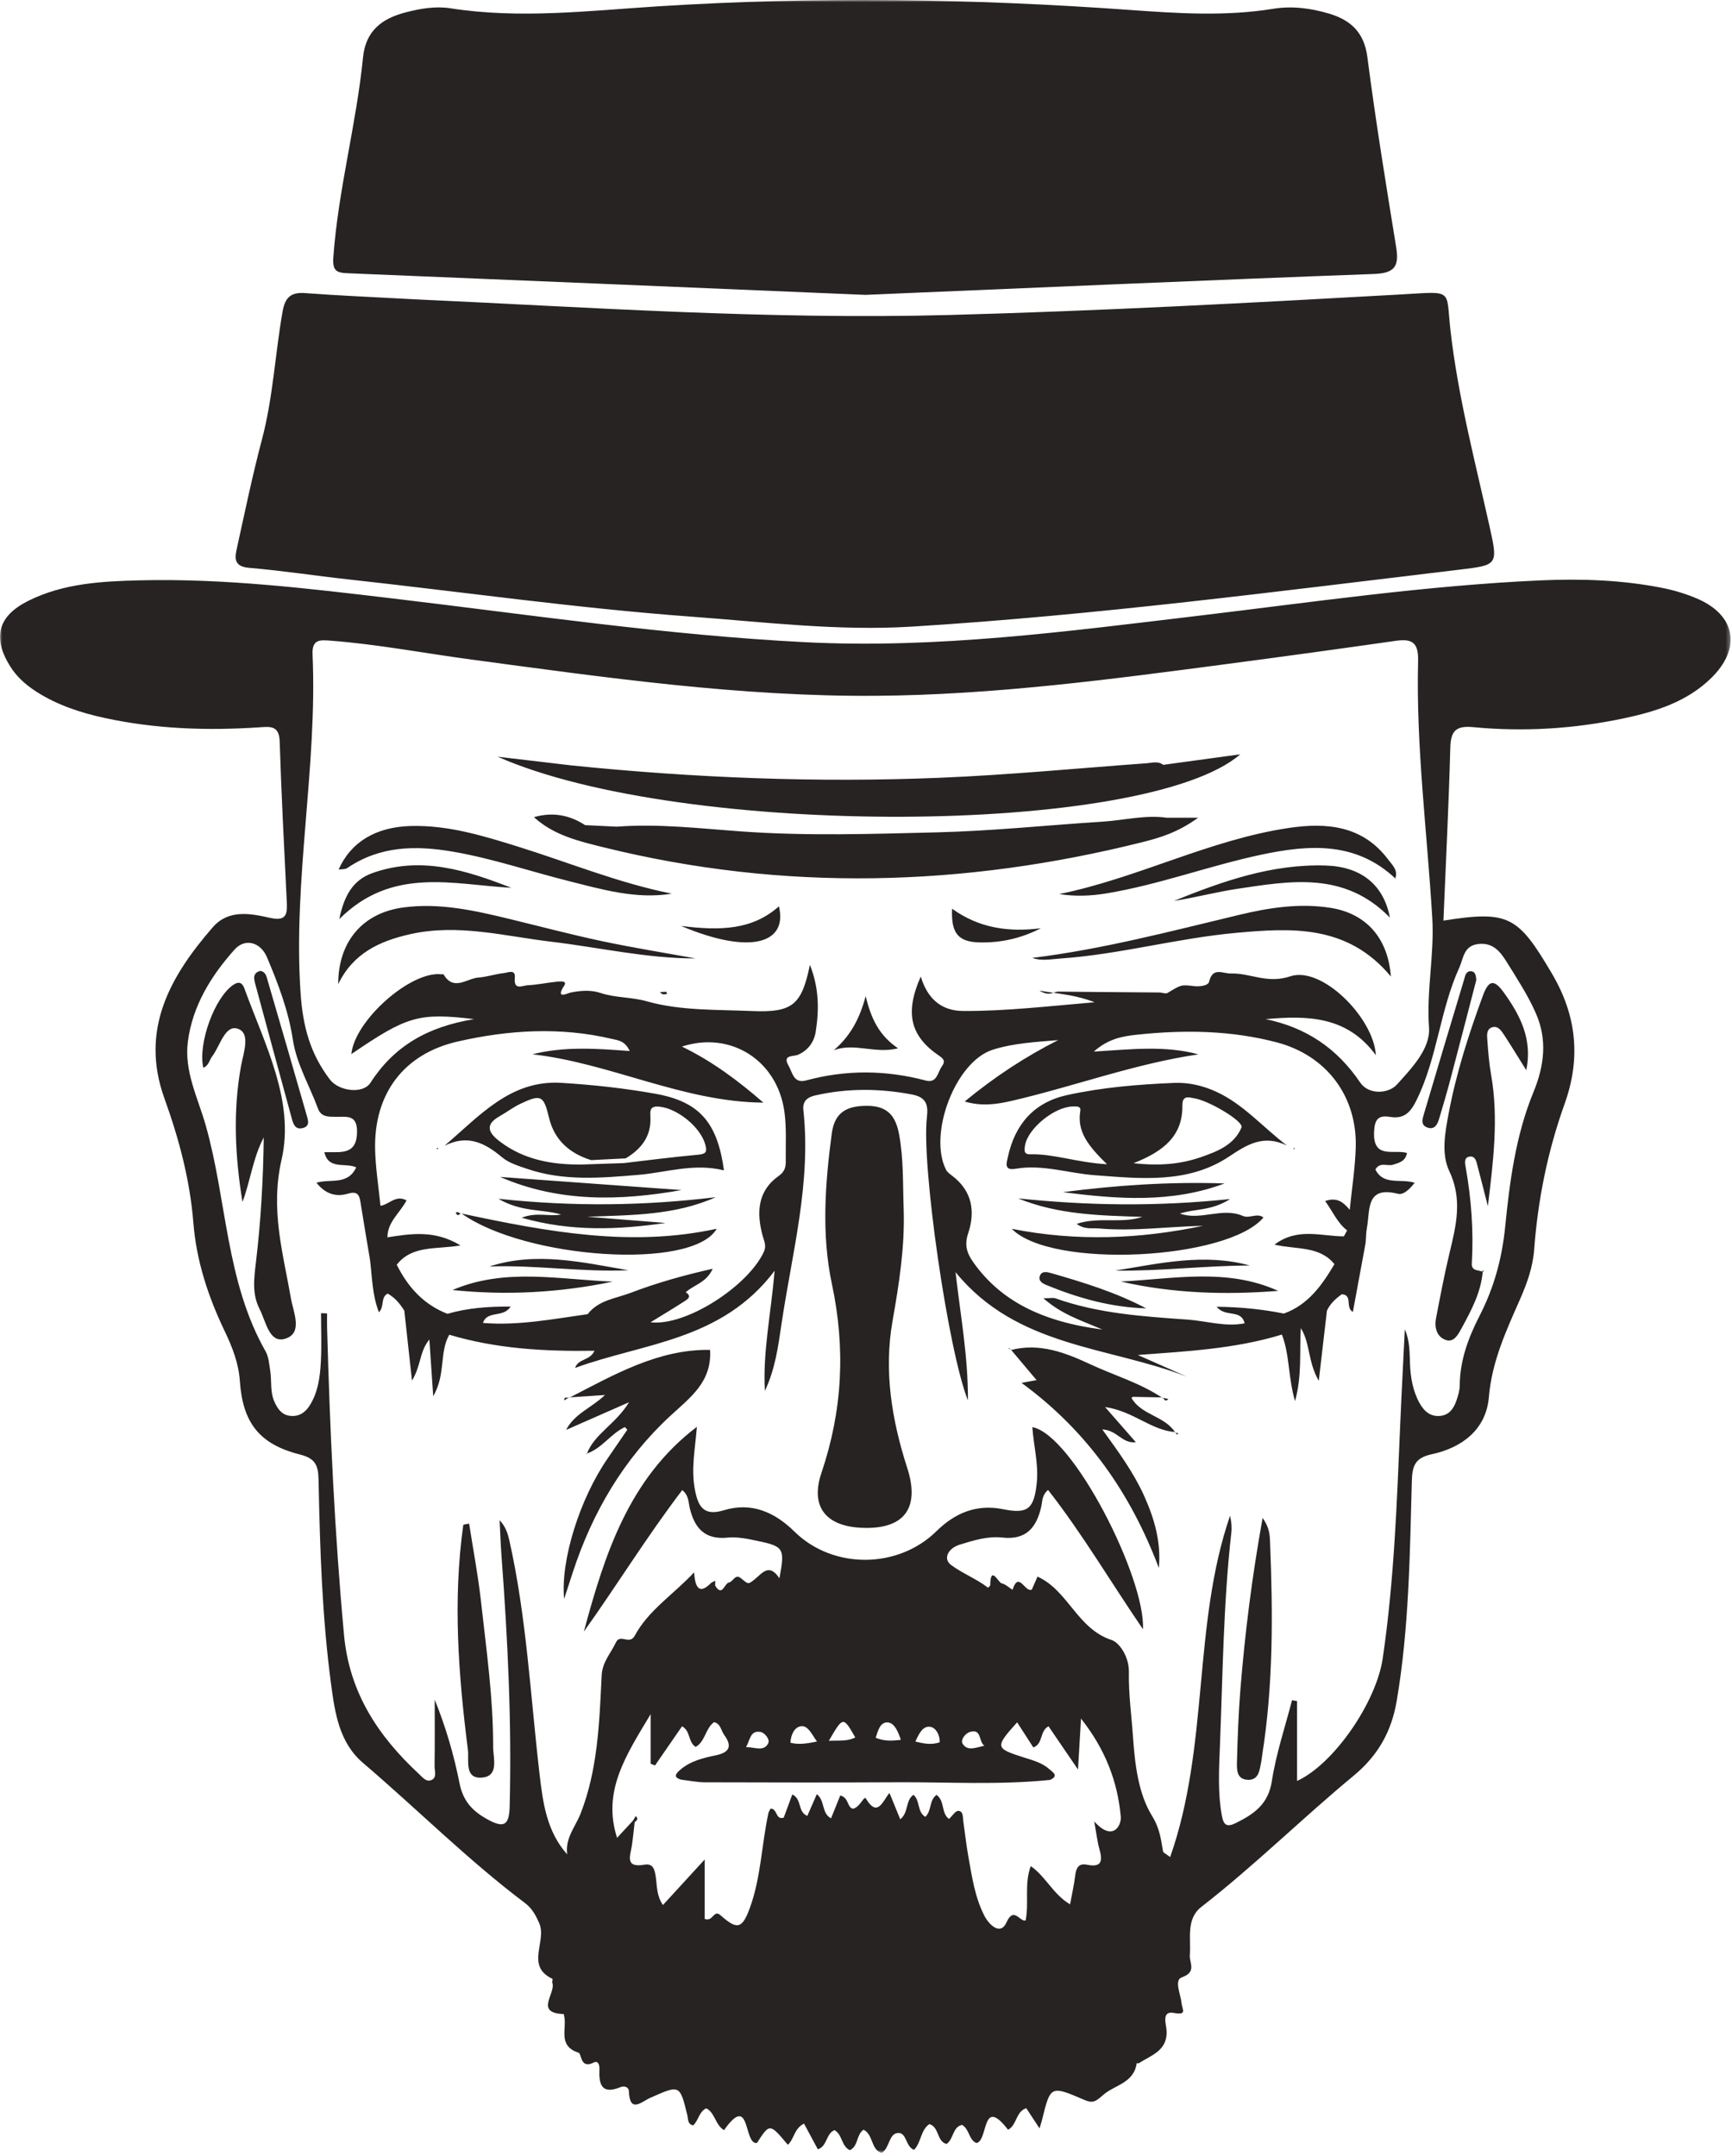 <?xml version="1.0" encoding="UTF-8"?>
<svg viewBox="0 0 400 498" version="1.1" xmlns="http://www.w3.org/2000/svg" xmlns:xlink="http://www.w3.org/1999/xlink">
    <title>Group 3</title>
    <defs>
        <polygon id="path-1" points="-3.10862447e-15 0 399.675 0 399.675 497.219 -3.10862447e-15 497.219"></polygon>
    </defs>
    <g id="Page-1" stroke="none" stroke-width="1" fill="none" fill-rule="evenodd">
        <g id="Group-3">
            <mask id="mask-2" fill="white">
                <use xlink:href="#path-1"></use>
            </mask>
            <g id="Clip-2"></g>
            <path d="M239.427,318.77 L239.595,318.981 C239.595,318.981 239.482,318.719 239.482,318.718 C239.483,318.718 239.427,318.77 239.427,318.77 L239.427,318.77 Z M261.563,322.594 C261.253,322.556 260.944,322.517 260.635,322.477 C260.865,322.612 261.094,322.747 261.324,322.882 C261.324,322.882 261.564,322.592 261.563,322.594 L261.563,322.594 Z M144.873,330.193 C145.455,329.45 147.126,329.456 146.469,327.862 C145.754,328.433 145.039,329.005 144.324,329.577 C144.505,329.786 144.689,329.992 144.873,330.193 L144.873,330.193 Z M146.575,420.799 C147.143,420.426 147.464,420.007 146.829,419.414 C146.609,419.773 146.389,420.132 146.169,420.491 C146.305,420.593 146.441,420.696 146.575,420.799 L146.575,420.799 Z M101.206,265.146 L100.852,265.114 L100.998,265.471 L101.206,265.146 Z M105.583,279.913 C105.496,279.891 105.357,280.069 105.242,280.156 C105.408,280.322 105.567,280.61 105.743,280.622 C105.936,280.635 106.147,280.393 106.364,280.253 C106.088,280.126 105.846,279.981 105.583,279.913 L105.583,279.913 Z M145.125,293.363 C134.457,291.525 123.8,288.989 113.04,292.492 C123.747,292.098 134.417,293.827 145.125,293.363 L145.125,293.363 Z M120.48,281.231 C131.912,284.485 142.763,284.02 153.697,282.436 C147.669,281.958 141.641,281.481 135.611,281.003 C133.599,280.828 131.589,280.653 129.58,280.478 C126.839,281.048 123.975,279.84 120.48,281.231 L120.48,281.231 Z M135.611,281.003 C145.677,280.613 155.819,280.73 165.303,276.487 C149.013,278.457 132.717,278.735 115.114,276.854 C120.394,279.971 125.232,279.21 129.58,280.478 C131.589,280.653 133.599,280.828 135.611,281.003 L135.611,281.003 Z M141.531,295.982 C129.128,295.517 116.611,292.738 104.502,297.927 C116.964,299.211 129.305,298.542 141.531,295.982 L141.531,295.982 Z M157.414,274.843 C143.442,273.832 129.47,272.821 115.498,271.809 C129.136,277.722 143.202,277.35 157.414,274.843 L157.414,274.843 Z M165.527,283.776 C145.973,288.033 126.933,284.611 106.613,280.261 C121.189,290.676 159.865,293.515 165.527,283.776 L165.527,283.776 Z M144.07,268.611 C149.797,267.948 155.516,267.188 161.257,266.678 C163.22,266.504 163.323,265.858 162.851,264.225 C161.691,260.215 156.384,255.952 152.238,255.577 C150.169,255.39 150.127,256.363 150.211,257.883 C150.457,262.352 148.151,265.351 144.488,267.522 C141.834,267.658 139.179,267.793 136.525,267.928 C131.568,266.377 128.048,263.342 126.798,258.155 C125.551,252.981 124.992,252.626 120.113,254.952 C118.472,255.735 117.007,256.878 115.413,257.771 C111.866,259.759 112.818,261.636 115.431,263.623 C121.027,267.878 127.491,268.986 134.235,268.949 L144.07,268.611 Z M167.199,270.287 C160.175,268.567 153.881,270.79 147.471,271.326 C138.84,272.049 130.201,272.82 121.779,269.957 C119.749,269.267 117.525,268.594 115.937,267.261 C111.987,263.944 107.991,261.915 102.645,264.619 C110.756,257.715 117.883,249.347 129.663,250.08 C136.949,250.533 144.257,251.321 151.437,252.615 C161.571,254.442 165.68,259.261 167.199,270.287 L167.199,270.287 Z M298.717,265.325 L299.038,265.348 L298.899,265.03 L298.717,265.325 Z M288.635,292.265 C278.151,289.367 267.835,291.773 257.573,293.441 C267.998,293.597 278.288,292.289 288.635,292.265 L288.635,292.265 Z M242.776,294.029 C241.841,293.761 240.624,293.455 240.171,294.62 C239.734,295.747 240.624,296.344 241.657,296.769 C249.048,299.81 256.657,301.935 264.707,302.161 C257.695,298.462 250.259,296.176 242.776,294.029 L242.776,294.029 Z M248.653,282.645 C250.478,284.02 252.164,283.566 253.729,283.704 C261.791,284.414 269.811,283.274 277.858,283.092 C280.895,282.289 284.227,282.684 286.985,280.796 C282.225,278.759 277.276,281.973 272.503,280.274 C269.609,280.527 266.714,280.779 263.82,281.031 C259.036,282.662 253.83,280.939 248.653,282.645 L248.653,282.645 Z M245.498,275.323 C258.074,276.956 270.612,277.887 282.813,273.313 C270.276,272.888 257.864,273.714 245.498,275.323 L245.498,275.323 Z M258.844,295.963 C270.837,298.724 282.983,299.078 295.193,298.123 C283.31,292.75 271.025,295.369 258.844,295.963 L258.844,295.963 Z M272.503,280.274 C275.845,279.115 279.686,279.732 284.089,276.914 C266.831,278.717 250.994,278.412 235.139,276.765 C244.35,280.536 254.093,280.732 263.82,281.031 C266.714,280.779 269.609,280.527 272.503,280.274 L272.503,280.274 Z M277.858,283.092 C263.297,286.154 248.683,286.765 233.663,283.79 C242.788,293.121 283.559,291.005 291.794,281.174 C290.286,280.025 288.56,281.517 286.985,280.796 C284.227,282.684 280.895,282.289 277.858,283.092 L277.858,283.092 Z M255.656,268.882 C251.374,264.691 248.692,261.392 249.488,256.578 C249.681,255.412 248.653,255.526 247.775,255.536 C243.578,255.582 237.439,260.544 236.732,264.495 C236.542,265.555 236.401,266.624 237.891,266.583 C243.371,266.432 248.594,268.469 255.656,268.882 L255.656,268.882 Z M261.775,268.64 C267.98,269.315 272.791,268.829 277.438,267.21 C281.199,265.9 285.06,264.373 286.725,260.377 C287.303,258.989 278.988,254.038 275.656,253.621 C275.492,253.6 275.328,253.57 275.168,253.532 C273.673,253.175 273.044,253.722 273.066,255.294 C273.164,262.253 268.822,265.879 261.775,268.64 L261.775,268.64 Z M297.197,264.547 C291.781,261.968 288.109,264.268 283.817,267.122 C274.366,273.407 263.472,272.204 252.827,271.412 C246.723,270.958 240.758,268.845 234.523,269.924 C231.776,270.4 232.475,268.539 232.782,267.135 C234.428,259.618 238.836,254.574 246.439,252.905 C254.572,251.12 262.877,250.437 271.182,250.093 C274.496,249.956 277.785,250.71 280.87,252.124 C287.141,254.999 291.606,260.275 297.197,264.547 L297.197,264.547 Z M322.193,202.968 L322.457,202.91 C322.457,202.91 322.286,202.884 322.28,202.892 C322.274,202.9 322.193,202.968 322.193,202.968 L322.193,202.968 Z M153.129,229.635 C153.42,229.682 153.734,229.59 154.037,229.557 C153.982,229.379 153.93,229.049 153.872,229.048 C153.428,229.04 152.984,229.097 152.383,229.146 C152.728,229.382 152.914,229.599 153.129,229.635 L153.129,229.635 Z M123.313,188.721 C127.253,189.336 131.193,189.95 135.134,190.564 C131.47,188.178 127.541,187.492 123.313,188.721 L123.313,188.721 Z M199.922,230.059 C198.468,235.546 196.235,239.385 192.568,242.549 C197.334,240.745 201.984,243.436 207.407,242.109 C203.022,239.114 201.198,235.313 199.922,230.059 L199.922,230.059 Z M219.881,209.859 C219.629,215.411 221.22,217.48 226.006,217.637 C231.026,217.803 235.852,216.716 240.379,214.376 C232.996,215.316 226.123,214.383 219.881,209.859 L219.881,209.859 Z M179.892,209.314 C173.733,214.78 166.417,214.984 157.282,213.845 C173.656,220.725 181.921,217.683 179.892,209.314 L179.892,209.314 Z M86.03,201.625 C81.581,203.205 79.48,206.745 78.359,212.266 C90.551,200.085 104.53,204.285 118.09,205.034 C107.695,200.984 97.245,197.642 86.03,201.625 L86.03,201.625 Z M306.213,199.892 C293.805,199.487 282.4,203.494 271.134,208.054 C276.019,207.311 280.802,206.012 285.671,205.284 C298.011,203.439 310.508,201.159 320.991,211.911 C319.545,204.291 314.32,200.157 306.213,199.892 L306.213,199.892 Z M119.718,195.554 C111.611,193.024 103.485,190.527 94.861,190.761 C86.773,190.982 80.997,194.495 78.203,200.828 C78.953,200.708 79.717,200.803 80.194,200.477 C87.761,195.315 96.048,195.213 104.664,196.7 C113.708,198.262 122.378,201.223 131.241,203.452 C139.113,205.432 146.97,207.739 155.143,206.389 C142.86,203.928 131.446,199.214 119.718,195.554 L119.718,195.554 Z M322.193,202.968 C322.977,201.028 321.57,199.806 320.614,198.532 C314.729,190.681 306.465,189.91 297.703,191.204 C279.339,193.916 262.748,202.813 244.619,206.481 C248.317,207.076 251.926,206.923 255.556,206.322 C267.721,204.307 279.288,199.929 291.314,197.381 C302.369,195.039 313.159,194.304 322.274,202.9 L322.193,202.968 Z M307.318,209.67 C300.115,208.523 293.058,209.634 286.084,211.307 C270.206,215.115 254.402,219.269 238.424,221.218 C240.376,221.987 242.681,221.524 244.998,221.361 C258.624,220.405 271.85,216.682 285.416,215.447 C298.261,214.277 311.21,213.472 321.216,225.52 C320.547,216.548 315.443,210.964 307.318,209.67 L307.318,209.67 Z M139.103,217.374 C131.953,215.858 124.88,213.983 117.774,212.259 C109.677,210.295 101.568,208.446 93.135,209.577 C83.779,210.832 78.104,217.432 78.108,227.285 C81.556,220.17 87.611,217.34 94.767,215.737 C105.795,213.267 116.505,216.201 127.239,217.477 C138.431,218.807 149.476,221.372 160.64,221.347 C153.458,220.038 146.242,218.888 139.103,217.374 L139.103,217.374 Z M264.809,176.271 C248.907,177.43 233.02,178.966 217.097,179.621 C188.682,180.792 160.305,179.657 132.007,176.774 C132.96,177.05 133.898,177.398 134.867,177.591 C162.601,183.115 190.664,183.349 218.767,182.632 C235.566,182.204 252.222,180.335 268.644,176.639 C267.441,175.711 266.12,176.176 264.809,176.271 L264.809,176.271 Z M254.632,189.762 C241.897,190.564 229.18,191.918 216.435,192.229 C201.37,192.597 186.311,193.104 171.192,192.016 C161.666,191.331 152.054,190.186 142.43,190.917 C143.536,192.516 145.387,192.292 146.921,192.543 C179.831,197.916 212.832,198.168 245.819,193.55 C253.754,192.44 261.922,192.036 269.484,188.856 C264.473,188.144 259.582,189.451 254.632,189.762 L254.632,189.762 Z M123.313,188.721 C127.91,192.935 133.828,194.309 139.55,195.721 C181.072,205.96 222.536,204.838 263.863,194.483 C267.926,193.465 272.051,192.229 276.692,188.856 L269.484,188.856 C261.922,192.036 253.754,192.44 245.819,193.55 C212.832,198.168 179.831,197.916 146.921,192.543 C145.387,192.292 143.536,192.516 142.43,190.917 C139.998,190.8 137.566,190.682 135.134,190.564 C131.193,189.95 127.253,189.336 123.313,188.721 L123.313,188.721 Z M218.767,182.632 C190.664,183.349 162.601,183.115 134.867,177.591 C133.898,177.398 132.96,177.05 132.007,176.774 C126.712,176.15 121.418,175.526 114.928,174.761 C157.659,193.626 264.655,193.055 286.434,174.208 C280.372,175.036 274.508,175.837 268.644,176.639 C252.222,180.335 235.566,182.204 218.767,182.632 L218.767,182.632 Z M342.424,293.752 C342.51,293.676 342.594,293.598 342.679,293.521 C342.6,293.469 342.52,293.418 342.44,293.367 C342.406,293.472 342.371,293.577 342.337,293.682 C342.337,293.682 342.424,293.752 342.424,293.752 L342.424,293.752 Z M135.449,335.709 L135.324,335.904 C135.324,335.904 135.518,335.778 135.518,335.778 C135.519,335.779 135.449,335.709 135.449,335.709 L135.449,335.709 Z M165.167,366.209 C165.17,365.825 165.175,365.441 165.179,365.056 C164.875,365.215 164.571,365.375 164.267,365.534 C164.567,365.759 164.867,365.984 165.167,366.209 L165.167,366.209 Z M233.437,311.789 C233.351,311.664 233.287,311.509 233.171,311.423 C233.089,311.362 232.938,311.393 232.818,311.383 C233.043,311.496 233.267,311.609 233.492,311.723 C233.492,311.723 233.437,311.789 233.437,311.789 L233.437,311.789 Z M271.45,330.723 C271.658,330.889 271.588,331.612 272.149,331.072 C271.897,330.977 271.644,330.883 271.392,330.788 C271.392,330.788 271.45,330.723 271.45,330.723 L271.45,330.723 Z M131.514,322.792 C131.092,322.967 130.274,322.36 130.294,323.409 C130.684,323.182 131.074,322.955 131.465,322.729 C131.465,322.729 131.514,322.792 131.514,322.792 L131.514,322.792 Z M268.447,322.729 C268.858,323.025 269.103,323.954 269.816,323.085 C269.341,322.99 268.866,322.894 268.391,322.799 C268.391,322.799 268.447,322.729 268.447,322.729 L268.447,322.729 Z M58.982,227.36 C61.778,237.739 64.615,248.108 67.434,258.481 C67.757,259.669 68.221,260.83 69.705,260.564 C71.726,260.201 71.152,258.693 70.791,257.438 C67.825,247.119 64.844,236.805 61.829,226.5 C61.566,225.601 61.435,224.484 60.15,224.225 C58.265,224.689 58.643,226.102 58.982,227.36 L58.982,227.36 Z M339.81,224.315 C338.501,224.179 338.36,225.464 338.092,226.354 C334.981,236.665 331.891,246.982 328.839,257.309 C328.524,258.377 328.061,259.749 329.507,260.344 C331.187,261.036 331.928,259.832 332.339,258.448 C333.236,255.429 334.138,252.41 334.943,249.365 C336.975,241.681 338.955,233.983 340.94,226.352 C340.881,225.419 340.773,224.415 339.81,224.315 L339.81,224.315 Z M286.454,390.324 C286.017,395.779 285.826,401.258 285.678,406.73 C285.631,408.481 285.501,410.822 287.992,411.028 C290.729,411.255 290.888,408.846 291.277,406.894 C291.374,406.406 291.408,405.906 291.486,405.414 C294.084,389.091 293.98,372.666 293.318,356.223 C293.252,354.598 293.248,352.905 291.6,350.55 C289.121,364.306 287.501,377.28 286.454,390.324 L286.454,390.324 Z M107.005,352.128 C104.552,369.51 105.869,386.847 108.064,404.134 C108.356,406.437 107.132,410.994 111.468,410.513 C115.286,410.089 113.885,405.948 113.891,403.461 C113.917,392.163 112.322,380.97 111.074,369.765 C110.406,363.772 109.267,357.832 108.34,351.869 C107.895,351.955 107.45,352.041 107.005,352.128 L107.005,352.128 Z M260.635,322.477 C260.944,322.517 261.253,322.556 261.563,322.594 C263.859,322.638 266.153,322.683 268.447,322.729 L268.391,322.799 C263.288,319.382 257.392,317.673 251.892,315.113 C246.017,312.379 240.098,310.076 233.437,311.789 L233.492,311.723 C235.47,314.072 237.449,316.421 239.427,318.77 L239.595,318.981 C239.595,318.981 239.482,318.719 239.482,318.718 C238.537,318.89 237.591,319.062 235.913,319.367 C251.191,330.531 261.157,344.987 267.633,362.11 C268.187,356.071 266.577,350.66 264.206,345.404 C261.818,340.108 258.382,335.393 254.568,330.123 C258.092,330.303 259.039,333.409 262.322,333.076 C259.902,330.311 257.906,328.03 255.213,324.955 C261.791,325.891 265.899,330.387 271.45,330.723 L271.392,330.788 C268.954,326.983 263.635,326.848 261.324,322.882 C261.094,322.747 260.865,322.612 260.635,322.477 L260.635,322.477 Z M135.449,335.709 C139.02,334.551 141.012,331.108 144.324,329.577 C145.039,329.005 145.754,328.433 146.469,327.862 C147.126,329.456 145.455,329.45 144.873,330.193 C143.373,332.389 141.88,334.59 140.365,336.775 C133.962,346.01 129.414,360.292 130.285,369.262 C131.071,366.845 131.679,364.963 132.295,363.083 C136.837,349.221 144.069,336.928 154.775,327.02 C159.395,322.745 164.43,319.192 163.992,311.75 C152.057,311.563 141.875,317.45 131.514,322.792 L131.465,322.729 C134.006,322.556 136.548,322.383 139.721,322.168 C136.548,325.197 132.685,326.463 130.745,330.23 C135.239,328.254 139.733,326.278 145.28,323.838 C142.109,329.006 137.264,331.133 135.519,335.779 L135.449,335.709 Z M59.112,291.475 C58.622,295.573 58.212,298.939 59.993,302.405 C61.413,305.17 62.17,310.315 65.856,309.176 C70.039,307.883 67.754,303.105 67.192,299.871 C65.35,289.271 62.388,279.353 65.031,267.79 C68.121,254.273 61.116,241.167 56.469,228.351 C56.022,227.118 55.335,226.461 53.856,227.465 C49.583,230.364 45.684,240.928 46.954,246.586 C48.203,246.131 48.343,244.825 49.015,243.941 C50.853,241.527 51.957,236.571 54.941,237.593 C57.95,238.623 56.206,243.196 55.661,246.205 C53.767,256.667 54.284,267.08 55.999,277.587 C57.862,272.667 58.4,267.433 60.911,262.691 C60.793,272.31 60.245,281.998 59.112,291.475 L59.112,291.475 Z M342.337,293.682 C341.354,293.274 339.808,293.528 339.909,291.796 C340.347,284.302 339.798,276.88 338.482,269.494 C338.337,268.683 338.035,267.269 339.447,267.104 C340.721,266.954 340.943,268.204 341.192,269.136 C342.029,272.268 342.813,275.415 343.617,278.556 C344.855,268.325 346.143,258.253 344.354,248.144 C343.893,245.535 343.685,242.875 343.497,240.229 C343.418,239.125 343.225,237.654 344.641,237.241 C345.976,236.851 346.742,238.052 347.364,239.005 C349.12,241.693 350.787,244.437 352.489,247.16 C353.957,240.089 351.137,234.541 347.322,229.246 C345.202,226.304 343.885,226.101 342.51,229.835 C339.226,238.752 336.318,247.778 334.568,257.119 C333.74,261.538 332.806,266.446 334.706,270.451 C337.807,276.986 336.291,283.007 334.777,289.317 C333.575,294.329 332.615,299.401 331.642,304.465 C331.232,306.602 331.826,308.76 333.92,309.468 C335.814,310.108 336.798,308.123 337.572,306.705 C339.796,302.625 342,298.515 342.424,293.752 L342.337,293.682 Z M207.638,261.956 C206.862,257.805 205.038,255.439 200.429,255.389 C195.773,255.339 192.772,256.712 192.097,261.763 C190.549,273.359 189.697,285.15 192.118,296.501 C195.314,311.489 194.57,325.78 189.706,340.168 C187.116,347.829 190.606,352.375 198.689,352.823 C208.669,353.375 212.588,348.503 209.513,338.984 C205.931,327.898 204.101,316.582 206.128,305.081 C207.635,296.532 208.974,288.046 208.702,279.347 C208.483,273.547 208.719,267.729 207.638,261.956 L207.638,261.956 Z M140.155,303.164 C140.414,303.11 140.674,303.055 140.925,303.001 C140.663,303.057 140.409,303.111 140.155,303.164 L140.155,303.164 Z M290.139,305.562 C290.139,305.562 290.389,305.291 290.397,305.29 C290.404,305.289 290.097,305.062 290.097,305.062 L289.798,305.359 L290.139,305.562 Z M311.717,279.402 C310.348,277.805 308.919,276.371 306.045,277.378 C307.846,279.881 308.873,282.439 311.117,284.162 C311.317,282.575 311.517,280.987 311.717,279.402 L311.717,279.402 Z M85.444,290.887 C85.954,294.896 85.935,299.002 87.509,303.068 C88.844,301.717 87.842,299.596 89.537,298.747 C88.172,296.127 86.808,293.507 85.444,290.887 L85.444,290.887 Z M289.798,305.359 L290.097,305.062 C290.097,305.062 290.404,305.289 290.397,305.29 C292.427,304.648 294.464,304.005 296.501,303.361 C291.493,302.358 286.456,301.851 280.994,301.789 C282.967,304.34 286.619,302.235 287.448,305.618 C288.231,305.531 289.015,305.445 289.798,305.359 L289.798,305.359 Z M89.484,285.843 C89.411,282.246 92.36,280.151 93.889,277.232 C91.411,275.853 89.852,278.2 87.87,278.476 C87.975,281.026 87.993,283.596 89.484,285.843 L89.484,285.843 Z M309.88,298.904 C312.502,299.053 310.6,301.979 312.444,302.974 C313.451,297.516 314.423,292.249 315.395,286.982 C313.556,290.957 311.717,294.932 309.88,298.904 L309.88,298.904 Z M111.544,305.528 C112.483,302.557 116.315,304.423 117.915,301.749 C112.735,301.716 107.984,302.07 103.337,303.42 C105.945,304.624 108.639,305.488 111.544,305.528 L111.544,305.528 Z M296.049,308.21 C297.866,312.888 297.458,318.009 299.084,323.589 C300.749,317.519 300.079,312.056 300.419,306.687 C298.962,307.195 297.504,307.703 296.049,308.21 L296.049,308.21 Z M300.396,306.695 C302.606,310.115 302.015,314.524 304.568,318.883 C305.268,312.861 305.858,307.781 306.448,302.701 C303.833,303.127 302.421,305.375 300.396,306.695 L300.396,306.695 Z M310.365,285.53 C305.155,285.534 299.686,283.407 294.335,287.445 C299.476,288.621 304.721,287.695 308.187,291.95 C309.31,289.945 310.542,287.976 310.365,285.53 L310.365,285.53 Z M91.629,292.086 C95.2,287.523 100.682,288.591 106.353,287.629 C100.37,283.989 94.887,284.928 89.415,285.762 C89.41,288.131 90.021,290.284 91.629,292.086 L91.629,292.086 Z M93.377,302.707 C93.92,307.657 94.462,312.606 95.147,318.847 C97.308,315.275 96.826,312.188 99.161,309.351 C99.474,313.966 99.724,317.642 100.051,322.459 C103.022,317.283 101.42,312.269 103.768,308.249 C100.006,306.96 96.76,304.704 93.377,302.707 L93.377,302.707 Z M140.155,303.164 C140.414,303.11 140.674,303.055 140.925,303.001 C146.941,302.276 152.873,301.199 158.368,298.444 C160.21,296.732 163.125,296.285 164.597,293.014 C157.779,294.546 151.647,296.289 145.672,298.568 C142.205,299.891 138.231,300.236 135.721,303.501 C137.199,303.389 138.677,303.277 140.155,303.164 L140.155,303.164 Z M157.365,411.017 C159.172,411.225 160.979,411.608 162.786,411.614 C177.582,411.657 192.379,411.689 207.175,411.606 C218.96,411.539 230.759,412.272 242.527,411.063 C214.141,408.121 185.754,408.164 157.365,411.017 L157.365,411.017 Z M317.311,63.274 C322.191,63.095 323.145,61.428 322.438,57.071 C320.068,42.462 317.684,27.848 315.788,13.173 C315.042,7.401 311.848,4.598 306.89,3.128 C302.718,1.891 298.376,1.323 294.044,2.029 C283.086,3.815 272.107,3.101 261.157,2.312 C224.742,-0.313 188.332,-0.851 151.872,1.469 C135.956,2.481 120.013,4.418 104.034,1.915 C100.551,1.37 97.031,1.985 93.642,2.87 C88.261,4.274 84.455,7.051 83.836,13.278 C82.3,28.731 78.112,43.797 76.989,59.34 C76.762,62.484 77.617,62.994 80.277,63.103 C120.03,64.73 159.782,66.415 199.848,68.1 C238.8,66.462 278.05,64.72 317.311,63.274 L317.311,63.274 Z M70.501,67.691 C67.136,67.434 65.835,68.702 65.258,71.974 C63.527,81.796 63.063,91.807 60.493,101.512 C58.323,109.707 56.598,118.022 54.776,126.306 C54.275,128.585 53.715,130.822 57.551,131.144 C65.165,131.783 72.732,132.964 80.332,133.797 C106.794,136.697 133.164,140.464 159.724,142.42 C176.644,143.667 193.527,145.767 210.563,144.717 C252.949,142.104 295.028,136.574 337.161,131.549 C345.936,130.502 345.976,130.441 344.022,121.649 C340.669,106.565 336.721,91.646 334.971,76.186 C333.887,66.619 335.834,67.313 323.495,68.003 C288.753,69.948 254.008,71.816 219.22,72.746 C177.054,73.873 135.013,70.898 96.628,69.168 C85.457,68.558 77.969,68.262 70.501,67.691 L70.501,67.691 Z M172.299,403.492 C174.393,403.493 176.374,404.607 177.412,402.622 C177.881,401.725 176.633,400.171 175.665,399.994 C173.25,399.55 173.275,401.774 172.299,403.492 L172.299,403.492 Z M211.405,402.195 C213.511,402.754 215.238,402.989 217.021,402.373 C217.079,400.687 216.163,399.073 214.956,398.827 C213.2,398.467 212.303,400.225 211.405,402.195 L211.405,402.195 Z M227.336,403.162 C225.958,402.236 226.793,399.124 223.959,399.998 C223.008,400.292 221.725,401.796 222.329,402.738 C223.47,404.519 225.439,403.577 227.336,403.162 L227.336,403.162 Z M188.679,402.204 C187.425,400.437 186.62,398.486 185.011,398.664 C183.499,398.831 182.621,400.634 182.546,402.476 C184.383,402.942 186.129,402.729 188.679,402.204 L188.679,402.204 Z M208.047,401.803 C207.392,399.816 206.546,397.918 205.055,397.79 C203.259,397.636 202.768,399.712 202.238,401.328 C204.012,402.084 205.766,402.102 208.047,401.803 L208.047,401.803 Z M191.42,402.031 C193.856,401.912 195.738,402.202 197.522,401.251 C194.718,396.364 194.718,396.364 191.42,402.031 L191.42,402.031 Z M81.146,243.439 C81.872,235.674 94.902,224.141 101.958,225.016 C102.121,225.036 102.394,224.961 102.438,225.035 C104.779,229.007 107.807,225.953 110.504,225.76 C112.482,225.619 114.417,224.943 116.395,224.727 C117.303,224.629 119.111,223.737 118.896,225.823 C118.587,228.824 120.7,227.599 121.812,227.547 C124.129,227.439 126.424,226.919 128.741,226.704 C129.343,226.648 131.05,226.474 130.325,227.588 C128.132,230.96 131.037,229.366 131.87,229.208 C134.197,228.766 136.428,228.567 138.754,229.34 C142.173,230.475 145.786,230.226 149.408,231.256 C157.095,233.443 165.536,233.148 173.684,233.496 C183.037,233.896 185.158,232.072 187.042,222.832 C189.141,228.056 189.196,233.154 188.387,238.263 C188.012,240.626 186.672,242.544 184.303,243.591 C183.231,244.064 180.608,243.522 182.117,246.12 C183.024,247.68 183.262,250.31 186.168,249.523 C195.386,247.027 204.583,247.105 213.805,249.547 C216.415,250.238 216.533,247.663 217.499,246.307 C218.067,245.51 218.351,244.798 217.061,243.937 C210.229,239.378 208.884,233.998 212.648,225.53 C214.199,230.679 217.419,233.455 222.425,233.482 C232.222,233.537 241.935,232.393 252.797,231.468 C248.306,229.723 244.78,229.586 240.061,228.781 C242.428,230.234 243.349,228.994 244.438,229.008 C252.204,229.11 259.971,229.144 267.737,229.21 C268.39,229.216 269.209,229.58 269.666,229.304 C272.729,227.454 272.708,227.379 275.632,227.73 C277.041,227.899 279.007,227.68 279.243,226.71 C280.086,223.243 282.38,224.875 284.268,224.823 C288.796,224.698 292.607,227.277 298.001,225.476 C305.279,223.044 317.267,235.066 317.751,243.694 C311.123,234.621 301.901,234.496 292.312,235.369 C301.613,237.288 308.763,242.069 314.118,249.99 C316.126,252.96 320.701,252.573 322.586,250.498 C325.971,246.77 330.377,242.195 330.028,237.33 C329.415,228.782 331.281,220.476 330.779,211.998 C329.608,192.224 327.009,172.517 327.505,152.667 C327.61,148.475 326.215,147.445 322.402,147.989 C309.389,149.847 296.365,151.635 283.332,153.355 C256.421,156.905 229.493,160.493 202.296,160.693 C170.899,160.924 139.88,156.482 108.86,152.321 C97.979,150.861 87.182,148.779 76.215,147.95 C73.877,147.773 72.032,147.661 72.183,151.104 C73.33,177.227 67.645,203.085 69.417,229.339 C69.946,237.182 71.688,243.416 76.212,249.338 C78.254,252.01 83.823,252.754 85.568,250.044 C90.96,241.662 98.675,237.125 109.509,235.364 C96.671,233.841 94.031,234.645 81.146,243.439 L81.146,243.439 Z M146.169,420.491 C146.305,420.593 146.441,420.696 146.576,420.799 C146.365,422.6 146.205,424.409 145.932,426.201 C145.568,428.585 144.238,431.449 148.849,430.639 C150.942,430.272 151.228,431.984 151.452,433.508 C151.759,435.599 151.613,437.797 153.105,439.96 C156.027,436.771 158.857,433.684 162.746,429.441 L162.746,443.175 C164.707,443.904 164.793,440.895 166.39,442.315 C170.228,445.728 171.406,445.533 173.21,440.542 C175.751,433.511 175.89,425.982 177.46,418.744 C177.549,418.335 177.834,417.968 177.974,417.689 C179.615,417.734 179.055,420.377 180.996,419.784 C181.656,418.001 182.311,416.23 182.981,414.422 C185.287,415.522 184.133,418.42 186.446,419.377 C187.192,417.672 187.899,416.056 188.646,414.348 C190.585,415.894 189.669,418.723 191.926,419.941 C192.679,418.07 193.384,416.32 194.051,414.666 C196.079,415.126 195.623,417.501 197.006,417.717 C198.701,417.341 199.527,414.599 199.989,415.376 C202.669,419.882 203.863,415.931 205.422,414.077 C206.381,416.424 207.109,418.206 207.909,420.162 C209.901,418.575 209.064,415.781 210.964,414.51 C212.542,415.859 211.768,418.453 213.698,419.594 C215.21,418.195 214.548,415.74 216.296,414.523 C218.26,415.964 217.309,418.749 219.171,420.075 C219.943,419.369 220.672,418.176 221.335,418.212 C222.51,418.277 222.338,419.679 222.474,420.625 C222.852,423.257 223.128,425.906 223.597,428.521 C224.447,433.263 225.107,438.096 227.337,442.432 C228.417,444.534 231.055,447.092 232.444,443.97 C234.149,440.139 235.636,444.042 236.875,443.491 C237.684,439.271 236.51,435.103 238.054,430.97 C241.616,433.484 243.198,437.492 247.13,439.794 C247.581,437.337 248.061,435.287 248.307,433.209 C248.513,431.468 249.048,430.239 251.054,430.653 C254.459,431.355 254.678,429.739 253.913,427.074 C253.434,425.407 253.256,423.655 252.707,420.652 C257.014,425.447 259.023,421.58 258.838,419.54 C258.111,411.506 255.313,404.046 249.654,396.9 C249.415,400.972 249.224,404.226 248.964,408.666 C246.178,404.582 244.15,401.608 242.149,398.673 C240.037,399.823 240.977,402.698 238.651,403.572 C237.402,401.637 236.17,399.728 234.902,397.764 C229.734,403.532 229.802,403.758 236.515,405.897 C238.564,406.549 240.701,407.108 242.357,408.602 C243.136,409.304 244.6,410.103 242.527,411.063 C214.141,408.121 185.754,408.164 157.365,411.017 C155.36,410.472 156.074,409.612 157.103,408.724 C159.463,406.687 162.414,405.987 165.321,405.382 C168.575,404.705 169.103,403.213 167.235,400.647 C166.502,399.641 166.449,398.069 164.908,397.723 C162.885,399.181 162.889,402.208 160.655,403.444 C158.825,402.249 159.554,399.783 157.512,398.685 C155.439,401.689 153.355,404.71 151.27,407.731 C150.937,407.595 150.604,407.459 150.27,407.323 L150.27,395.873 C144.494,405.493 139.062,413.707 142.51,424.441 C143.745,423.108 144.957,421.799 146.169,420.491 L146.169,420.491 Z M89.484,285.843 L89.415,285.762 C89.41,288.131 90.021,290.284 91.63,292.088 C94.197,297.246 97.84,301.29 103.337,303.42 C105.945,304.624 108.639,305.488 111.546,305.528 C119.717,306.2 127.7,304.625 135.721,303.501 C137.199,303.389 138.677,303.277 140.155,303.164 C140.409,303.111 140.663,303.057 140.917,303.003 C146.941,302.276 152.873,301.199 158.367,298.444 C159.908,299.424 158.766,300.074 158.009,300.564 C155.544,302.159 153.02,303.664 150.237,305.378 C158.436,306.351 172.775,297 176.409,289.109 C177.071,287.67 176.455,286.614 176.114,285.335 C174.7,280.036 174.915,275.039 179.893,271.538 C181.231,270.597 181.484,269.501 181.467,268.164 C181.419,264.336 181.677,260.458 181.149,256.693 C179.489,244.852 168.711,238.037 157.485,241.703 C164.465,245.079 170.481,249.584 176.303,254.648 C157.694,254.503 141.065,245.53 122.955,243.487 C130.308,241.635 137.668,242.145 145.429,242.732 C144.328,240.332 142.721,240.261 141.36,239.939 C129.442,237.12 117.487,237.847 105.733,240.526 C93.149,243.394 86.301,252.702 86.635,265.567 C86.747,269.878 87.442,274.173 87.87,278.476 C87.975,281.026 87.993,283.596 89.484,285.843 L89.484,285.843 Z M300.419,306.687 C298.962,307.195 297.504,307.703 296.046,308.212 C285.246,311.523 274.076,312.083 262.777,312.931 C266.555,314.6 270.332,316.27 274.11,317.939 C256.113,310.92 234.871,311.247 220.681,293.801 C221.831,304.003 223.577,313.066 223.541,323.421 C218.945,311.876 212.768,268.955 214.066,258.055 C214.429,255.008 213.812,253.381 210.618,252.771 C203.157,251.348 195.743,251.297 188.331,252.971 C186.555,253.373 185.299,254.212 185.536,256.382 C187.374,273.23 182.892,289.451 180.473,305.865 C179.708,311.054 178.981,316.348 176.647,321.202 C176.139,312.312 178.016,303.633 178.903,293.471 C166.657,309.724 148.535,310.144 132.817,315.919 C133.544,313.709 136.261,314.29 137.296,311.951 C125.678,312.136 114.571,311.483 103.768,308.249 C100.006,306.96 96.76,304.704 93.376,302.706 C92.389,301.103 91.212,299.683 89.537,298.747 C88.172,296.127 86.808,293.507 85.444,290.887 C84.709,286.471 83.942,282.06 83.253,277.636 C82.973,275.838 82.453,275.051 80.33,275.679 C77.656,276.47 75.173,275.804 73.09,273.145 C76.364,272.165 80.277,273.815 82.27,269.598 C79.749,268.43 75.849,270.243 74.913,266.088 C75.806,266.088 76.45,266.076 77.095,266.09 C80.267,266.161 82.394,265.559 82.458,261.466 C82.523,257.281 79.988,257.974 77.563,257.928 C75.891,257.896 74.173,258.033 73.422,255.985 C71.481,250.688 68.491,245.774 67.631,240.084 C66.628,233.444 64.254,227.224 61.666,221.09 C60.187,217.583 56.609,216.571 54.171,219.3 C48.743,225.373 44.482,232.254 43.39,240.523 C42.485,247.378 45.697,253.523 47.505,259.883 C52.427,277.203 52.122,295.906 61.341,312.102 C62.051,313.349 62.147,314.977 62.391,316.45 C62.795,318.895 62.313,321.446 63.415,323.821 C64.158,325.424 65.079,326.744 66.945,326.978 C68.988,327.234 70.467,326.266 71.528,324.585 C73.467,321.512 73.908,318.011 74.098,314.526 C74.302,310.785 74.144,307.024 74.144,303.272 C74.608,303.29 75.073,303.309 75.538,303.327 C75.538,304.471 75.51,305.616 75.542,306.76 C76.201,330.395 77.27,353.998 79.446,377.561 C80.681,390.932 87.335,400.944 96.741,409.68 C97.552,410.432 98.435,411.656 99.675,411.076 C100.964,410.472 100.35,408.991 100.364,407.913 C100.433,402.784 100.395,397.654 100.395,392.524 C102.984,398.944 104.835,405.324 106.122,411.816 C106.913,415.803 108.93,418.128 112.41,420.081 C116.286,422.257 117.589,421.686 117.704,417.239 C118.208,397.911 117.266,378.637 115.825,359.376 C115.618,356.617 115.529,353.848 115.385,351.084 C116.811,352.619 117.281,354.188 117.639,355.782 C121.622,373.542 122.505,391.7 124.605,409.704 C125.373,416.286 126.233,422.936 130.989,428.261 C130.489,424.472 132.879,421.923 134.081,418.854 C138.073,408.67 138.425,397.728 138.955,386.926 C139.109,383.797 141.064,381.839 142.227,379.344 C143.246,377.157 145.359,380.06 146.618,377.718 C149.748,371.901 155.434,368.317 160.292,363.145 C160.559,366.661 161.481,368.383 164.267,365.534 C164.567,365.759 164.867,365.984 165.168,366.209 C166.863,368.924 167.271,365.628 168.373,365.465 C169.306,365.327 169.763,363.368 171.136,364.5 C172.817,365.887 172.764,365.941 174.155,364.848 C175.964,363.428 177.59,360.824 180.005,364.51 C181.295,357.604 181.058,357.149 174.978,355.874 C172.71,355.399 170.323,354.876 168.064,355.106 C162.809,355.64 160.431,352.956 159.311,348.341 C158.98,346.978 159.12,345.393 157.565,344.131 C149.469,354.732 142.537,366.03 134.84,376.811 C139.669,358.865 145.287,341.408 160.943,329.521 C160.555,334.509 159.56,339.231 160.491,344.067 C161.212,347.811 162.426,350.242 167.161,348.793 C173.51,346.851 178.871,349.185 183.479,353.72 C192.35,362.451 207.364,362.383 216.268,353.628 C220.574,349.393 225.553,347.31 231.678,348.55 C237.392,349.706 238.818,348.462 239.438,342.458 C239.885,338.125 238.714,333.926 238.417,329.588 C247.833,331.374 264.561,364.457 263.963,376.264 C256.358,365.132 249.93,354.154 242.044,344.096 C240.583,345.333 240.752,346.758 240.462,348.019 C239.365,352.789 237.006,355.708 231.458,355.091 C228.155,354.724 224.888,355.728 221.678,356.721 C218.895,357.581 217.766,360.008 219.624,361.405 C222.23,363.364 225.494,364.599 228.175,366.666 C228.194,366.68 228.687,366.288 228.69,366.082 C228.76,361.335 230.54,365.497 231.34,365.672 C232.239,365.869 233.012,366.638 233.84,367.158 C235.299,362.676 236.668,367.857 238.296,367.106 C238.746,366.083 239.262,364.907 239.61,364.115 C246.735,367.336 248.745,376.133 256.71,378.75 C258.533,379.348 260.788,382.648 260.714,386.186 C260.612,391.158 261.32,396.147 261.661,401.129 C262.098,407.493 262.902,414.249 266.061,419.375 C267.884,422.334 268.106,424.787 268.612,427.639 C268.648,427.839 269.034,427.977 270.244,428.883 C279.316,403.099 275.374,375.39 284.074,350.063 C284.39,351.385 284.515,352.687 284.371,353.958 C282.522,370.365 282.392,386.863 281.732,403.332 C281.519,408.643 281.22,413.974 282.177,419.278 C282.575,421.487 283.302,422.078 285.463,421.001 C289.608,418.935 292.907,416.684 293.723,411.377 C294.697,405.048 296.784,398.89 298.389,392.658 C298.777,392.727 299.164,392.797 299.552,392.867 L299.552,411.304 C307.982,407.468 317.834,393.212 319.339,382.979 C321.984,364.991 322.619,346.851 323.387,328.721 C323.694,321.481 324.086,314.243 324.439,307.005 C325.612,309.686 325.529,312.33 325.633,314.965 C325.758,318.145 326.289,321.271 327.871,324.094 C328.906,325.94 330.398,327.264 332.69,326.991 C334.788,326.741 335.786,325.168 336.392,323.362 C336.759,322.27 337.111,321.107 337.119,319.973 C337.164,314.152 339.112,308.921 341.726,303.83 C345.042,297.373 346.889,290.645 347.623,283.256 C348.664,272.769 350.081,262.114 354.132,252.264 C356.698,246.027 357.361,240.058 354.703,234.007 C352.907,229.919 350.425,226.115 348.058,222.303 C346.566,219.901 344.902,217.604 341.377,218.023 C337.994,218.426 337.997,221.332 337.028,223.455 C332.593,233.171 331.955,244.105 327.282,253.793 C325.865,256.729 324.455,258.495 321.019,257.942 C318.347,257.513 317.459,258.432 317.337,261.444 C317.078,267.846 322.004,265.355 324.943,266.28 C324.575,268.206 323.149,268.537 321.71,268.988 C320.404,269.397 318.684,268.253 317.644,270.09 C319.531,273.864 323.462,272.117 326.713,273.162 C325.497,274.702 324.121,276.023 322.823,275.696 C315.362,273.816 316.447,279.476 315.692,283.508 C315.479,284.645 315.488,285.823 315.395,286.982 C313.556,290.957 311.717,294.932 309.878,298.907 C308.458,299.922 307.195,301.078 306.448,302.701 C303.833,303.127 302.421,305.375 300.396,306.695 C300.396,306.695 300.419,306.687 300.419,306.687 L300.419,306.687 Z M289.798,305.359 L290.139,305.562 L290.389,305.291 C292.427,304.648 294.464,304.005 296.501,303.361 C302.135,301.338 305.312,296.799 308.187,291.95 C309.31,289.945 310.542,287.976 310.365,285.53 C310.615,285.074 310.866,284.618 311.117,284.162 C311.317,282.575 311.517,280.987 311.717,279.4 C312.197,274.614 312.957,269.836 313.103,265.04 C313.464,253.198 306.382,243.778 294.908,240.74 C284.313,237.935 273.489,237.813 262.682,238.946 C259.484,239.282 256.01,239.817 252.611,242.864 C261.312,242.322 269.081,241.415 276.765,243.502 C262.025,245.667 248.101,250.888 233.708,254.225 C230.242,255.029 226.759,255.556 222.789,254.39 C229.8,248.623 236.789,244.045 244.386,240.208 C239.241,240.642 234.052,240.909 229.262,242.434 C220.601,245.19 214.332,261.969 218.486,270.153 C218.761,270.696 219.339,271.12 219.849,271.502 C224.513,274.998 225.298,279.784 223.589,284.848 C222.632,287.682 223.389,289.575 224.893,291.676 C231.039,300.267 240.408,305.225 254.588,307.053 C249.772,304.953 245.248,303.616 240.973,299.831 C242.56,299.831 243.237,299.661 243.784,299.856 C253.636,303.362 263.941,304.025 274.234,304.755 C278.637,305.068 282.968,306.497 287.448,305.618 C288.231,305.531 289.015,305.445 289.798,305.359 L289.798,305.359 Z M333.355,212.611 C348.483,210.221 350.574,211.576 358.384,224.793 C364.16,234.568 365.115,244.407 361.34,254.938 C357.442,265.812 355.167,277.036 354.314,288.551 C354.014,292.601 352.677,296.358 351.061,300.029 C347.851,307.32 344.54,314.425 343.845,322.686 C343.219,330.118 337.679,334.348 330.63,335.859 C326.82,336.675 326.156,338.529 326.06,342.016 C325.595,358.988 325.421,375.991 322.568,392.806 C321.381,399.799 318.302,405.391 312.655,410.064 C300.729,419.935 289.704,430.863 277.453,440.387 C273.863,443.178 275.082,447.665 274.789,451.548 C274.654,453.337 276.446,455.44 272.935,456.657 C271.104,457.292 272.677,460.582 272.885,462.653 C273.032,464.12 274.243,465.459 271.087,464.876 C268.212,464.346 269.308,467.409 269.408,468.84 C269.743,473.601 265.906,474.615 262.99,476.499 C262.878,476.571 262.521,476.465 262.519,476.477 C261.845,481.16 257.389,481.486 254.761,483.836 C252.814,485.577 252.203,485.722 250.338,484.924 C242.607,481.616 242.603,481.628 240.642,489.641 C240.526,490.116 240.362,490.58 240.073,491.539 C238.921,489.784 237.973,488.339 237.012,486.875 C234.519,487.734 234.911,490.728 232.806,491.86 C226.666,483.892 228.285,494.376 225.517,494.926 C223.708,494.211 223.947,491.753 222.185,490.729 C219.949,491.237 220.29,493.971 218.605,495.146 C216.277,494.528 216.975,491.232 214.631,490.553 C212.591,491.954 212.786,494.729 211.109,496.494 C209.129,495.849 209.436,492.405 207.347,492.609 C205.227,492.816 205.54,495.918 203.651,497.219 C201.1,496.524 201.74,492.989 199.436,491.848 C197.725,492.989 198.266,495.652 196.269,496.582 C194.291,495.636 194.581,493 192.734,491.947 C190.72,492.744 191.111,495.612 188.882,496.385 C187.829,494.426 186.774,492.463 185.684,490.435 C183.366,491.592 183.425,494.034 181.944,495.328 C177.76,490.344 177.76,490.344 174.817,494.911 C171.666,495.367 173.423,483.107 167.213,491.955 C165.134,490.688 165.169,487.941 163.096,486.906 C161.409,487.719 161.338,489.704 160.093,490.845 C158.765,490.606 158.949,489.371 158.747,488.544 C156.997,481.39 157.042,481.431 150.101,484.522 C148.198,485.37 145.418,488.169 145.244,482.981 C145.209,481.934 144.12,481.684 143.339,482.004 C138.876,483.838 138.283,481.339 138.435,477.806 C138.469,477.022 138.208,475.776 137.111,476.337 C134.002,477.928 134.344,474.306 133.635,474.075 C128.701,472.469 130.982,468.522 130.291,465.601 C130.253,465.44 130.212,465.141 130.163,465.139 C123.378,464.892 128.4,460.354 127.566,457.954 C127.465,457.663 127.698,457.05 127.585,456.997 C121.265,454.051 126.353,448.321 124.54,444.174 C123.695,442.243 122.86,440.718 121.23,439.489 C108.037,429.543 96.369,417.832 83.827,407.13 C78.356,402.461 77.353,395.633 76.471,389.038 C74.37,373.335 73.887,357.507 73.569,341.69 C73.501,338.324 72.755,336.79 69.275,335.914 C59.912,333.559 56.051,328.59 55.392,318.937 C55.114,314.849 53.663,311.123 51.942,307.53 C48.103,299.514 45.366,291.323 44.65,282.314 C43.871,272.518 41.334,262.983 37.985,253.706 C32.271,237.872 39.237,225.538 49.138,214.149 C52.732,210.015 57.742,210.926 62.254,211.953 C65.678,212.732 66.397,211.641 66.251,208.636 C65.644,196.157 64.987,183.679 64.589,171.193 C64.472,167.51 62.36,167.806 59.934,167.968 C47.916,168.772 35.962,168.373 24.153,165.808 C18.599,164.602 13.232,162.839 8.393,159.738 C5.979,158.191 3.874,156.329 2.344,153.88 C-1.791,147.255 -0.482,142.279 6.488,138.785 C14.616,134.711 23.516,134.242 32.321,134.026 C51.854,133.548 71.221,135.908 90.57,138.199 C122.306,141.956 153.941,146.686 185.898,148.312 C216.326,149.86 246.404,145.826 276.495,142.242 C302.939,139.092 329.305,135.21 355.952,134.031 C365.301,133.617 374.611,133.953 383.808,135.756 C386.563,136.296 389.314,137.127 391.897,138.225 C400.876,142.043 402.239,149.722 395.163,156.626 C389.576,162.077 382.417,164.334 375.022,165.897 C363.54,168.326 351.912,169.051 340.24,167.933 C336.27,167.553 335.048,168.769 334.942,172.672 C334.582,185.958 333.911,199.235 333.355,212.611 L333.355,212.611 Z" id="Fill-1" fill="#262322" mask="url(#mask-2)"></path>
        </g>
    </g>
</svg>